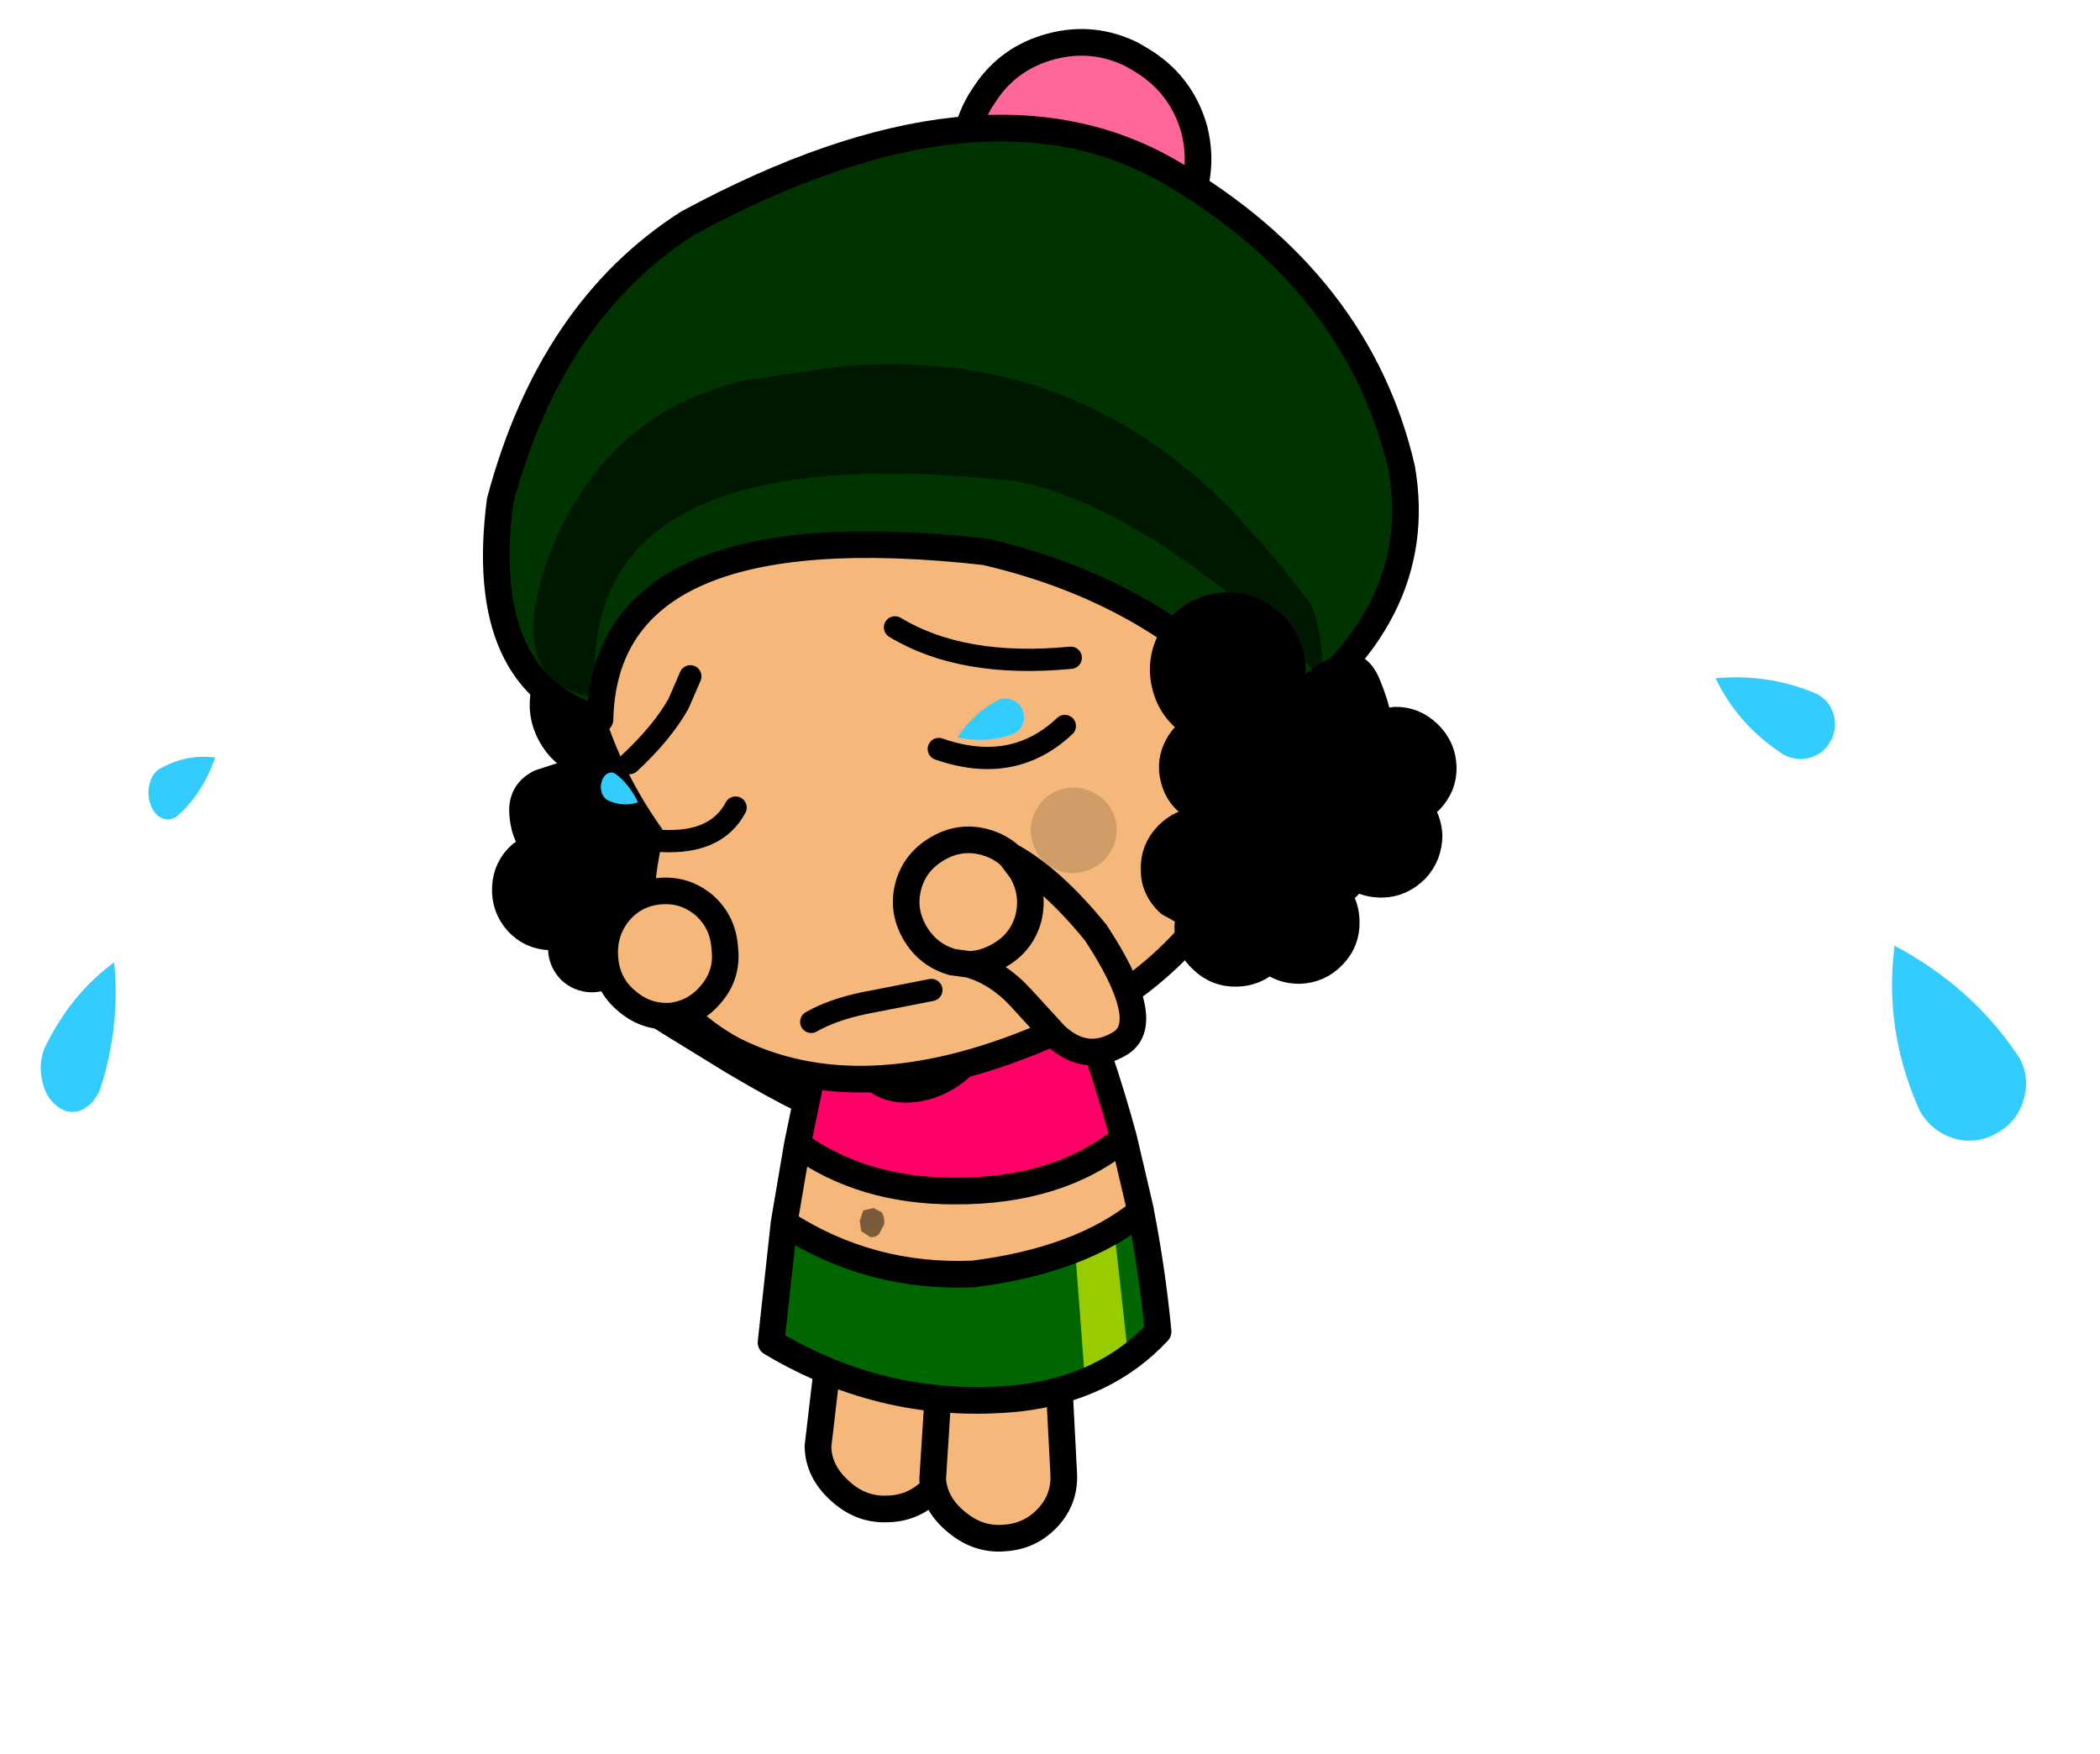<?xml version="1.0" encoding="UTF-8" standalone="no"?>
<svg xmlns:xlink="http://www.w3.org/1999/xlink" height="118.25px" width="141.6px" xmlns="http://www.w3.org/2000/svg">
  <g transform="matrix(1.0, 0.0, 0.0, 1.0, 63.05, 104.05)">
    <use height="22.6" transform="matrix(0.974, 0.222, 0.222, -0.974, -11.982, -3.217)" width="13.7" xlink:href="#sprite0"/>
    <use height="22.6" transform="matrix(0.984, 0.17, 0.17, -0.984, -4.065, -0.796)" width="13.7" xlink:href="#sprite0"/>
    <use height="19.45" transform="matrix(0.848, -0.516, -0.516, -0.848, -13.094, -23.694)" width="12.5" xlink:href="#sprite2"/>
    <use height="31.55" transform="matrix(1, -0.009, 0.009, 1, -12.198, -40.124)" width="27.9" xlink:href="#sprite4"/>
    <use height="27.05" transform="matrix(0.874, -0.476, 0.476, 0.874, -36.316, -54.786)" width="22.7" xlink:href="#sprite9"/>
    <use height="53.55" transform="matrix(0.965, -0.255, 0.255, 0.965, -30.374, -78.084)" width="51.15" xlink:href="#sprite11"/>
    <use height="17.6" transform="matrix(0.965, -0.255, 0.255, 0.965, -0.878, -99.547)" width="17.6" xlink:href="#sprite13"/>
    <use height="46.45" transform="matrix(0.965, -0.255, 0.255, 0.965, -36.421, -86.576)" width="63.05" xlink:href="#sprite15"/>
    <use height="29.55" transform="matrix(0.965, -0.255, 0.255, 0.965, -30.483, -73.73)" width="51.5" xlink:href="#sprite17"/>
    <use height="12.45" transform="matrix(0.499, 0.862, 0.862, -0.499, -4.661, -45.072)" width="19.4" xlink:href="#sprite18"/>
    <use height="4.4" transform="matrix(1.0, 0.0, 0.0, 1.0, -1.05, -56.0)" width="11.45" xlink:href="#morphshape0"/>
    <use height="5.95" transform="matrix(1.0, 0.0, 0.0, 1.0, -19.75, -50.85)" width="8.55" xlink:href="#morphshape1"/>
    <use height="6.25" transform="matrix(1.0, 0.0, 0.0, 1.0, -3.75, -62.8)" width="14.75" xlink:href="#morphshape2"/>
    <use height="9.7" transform="matrix(1.0, 0.0, 0.0, 1.0, -21.75, -59.55)" width="7.35" xlink:href="#morphshape3"/>
    <use height="5.15" transform="matrix(1.0, 0.0, 0.0, 1.0, -9.75, -38.25)" width="12.7" xlink:href="#morphshape4"/>
    <use height="5.75" transform="matrix(0.947, -0.313, 0.313, 0.947, 5.711, -49.891)" width="5.8" xlink:href="#shape20"/>
    <use height="4.9" transform="matrix(0.947, -0.313, 0.313, 0.947, -19.395, -42.897)" width="3.95" xlink:href="#sprite20"/>
    <use height="27.1" transform="matrix(0.965, -0.255, 0.255, 0.965, 9.472, -61.57)" width="22.65" xlink:href="#sprite21"/>
    <use height="9.95" transform="matrix(0.088, 0.991, -0.991, 0.088, -13.74, -45.291)" width="10.3" xlink:href="#sprite23"/>
    <use height="12.4" transform="matrix(-1.023, 0.552, 0.551, 1.023, 68.057, -42.114)" width="6.55" xlink:href="#shape26"/>
    <use height="12.4" transform="matrix(-0.342, 0.626, 0.626, 0.342, 53.744, -60.384)" width="6.55" xlink:href="#shape26"/>
    <use height="12.4" transform="matrix(0.148, 0.354, 0.354, -0.148, 1.018, -55.501)" width="6.55" xlink:href="#shape26"/>
    <use height="12.4" transform="matrix(0.572, 0.423, -0.308, 0.785, -57.226, -40.566)" width="6.55" xlink:href="#shape26"/>
    <use height="12.4" transform="matrix(0.191, 0.481, -0.35, 0.262, -49.16, -54.561)" width="6.55" xlink:href="#shape26"/>
    <use height="12.4" transform="matrix(-0.083, 0.272, -0.198, -0.114, -19.751, -50.842)" width="6.55" xlink:href="#shape26"/>
  </g>
  <defs>
    <g id="sprite0" transform="matrix(1.0, 0.0, 0.0, 1.0, 6.85, 11.3)">
      <use height="20.5" transform="matrix(0.994, -0.105, 0.105, 0.994, -6.839, -9.583)" width="11.6" xlink:href="#sprite1"/>
      <use height="22.6" transform="matrix(1.0, 0.0, 0.0, 1.0, -6.0, -11.3)" width="12.05" xlink:href="#shape1"/>
    </g>
    <g id="sprite1" transform="matrix(1.0, 0.0, 0.0, 1.0, 5.8, 10.25)">
      <use height="20.5" transform="matrix(1.0, 0.0, 0.0, 1.0, -5.8, -10.25)" width="11.6" xlink:href="#shape0"/>
    </g>
    <g id="shape0" transform="matrix(1.0, 0.0, 0.0, 1.0, 5.8, 10.25)">
      <path d="M5.35 -7.9 Q6.1 -6.35 5.6 -4.7 L1.5 7.3 Q0.95 8.95 -0.35 9.75 -1.7 10.55 -3.3 10.05 -4.9 9.45 -5.5 8.0 -6.05 6.55 -5.5 4.85 L-2.8 -7.5 Q-2.3 -9.1 -0.45 -9.85 L2.95 -10.0 Q4.6 -9.45 5.35 -7.9" fill="#f5b87a" fill-rule="evenodd" stroke="none"/>
    </g>
    <g id="shape1" transform="matrix(1.0, 0.0, 0.0, 1.0, 6.0, 11.3)">
      <path d="M5.05 -5.25 L2.25 7.1 Q1.85 8.8 0.7 9.7 -0.6 10.65 -2.25 10.35 -3.9 9.95 -4.6 8.5 -5.35 7.15 -4.95 5.4 L-3.6 -7.15 Q-3.2 -8.8 -1.5 -9.75 0.15 -10.7 1.85 -10.25 3.55 -9.85 4.5 -8.4 5.45 -6.95 5.05 -5.25 Z" fill="none" stroke="#000000" stroke-linecap="round" stroke-linejoin="round" stroke-width="1.8"/>
    </g>
    <g id="sprite2" transform="matrix(1.0, 0.0, 0.0, 1.0, 6.25, 9.7)">
      <use height="17.65" transform="matrix(1.0, 0.0, 0.0, 1.0, -5.35, -8.8)" width="10.7" xlink:href="#sprite3"/>
      <use height="19.45" transform="matrix(1.0, 0.0, 0.0, 1.0, -6.25, -9.7)" width="12.5" xlink:href="#shape3"/>
    </g>
    <g id="sprite3" transform="matrix(1.0, 0.0, 0.0, 1.0, 5.35, 8.8)">
      <use height="17.65" transform="matrix(1.0, 0.0, 0.0, 1.0, -5.35, -8.8)" width="10.7" xlink:href="#shape2"/>
    </g>
    <g id="shape2" transform="matrix(1.0, 0.0, 0.0, 1.0, 5.35, 8.8)">
      <path d="M4.1 -8.65 Q5.05 -8.25 5.3 -7.05 5.55 -5.85 3.65 0.55 L1.75 6.3 Q1.15 8.0 -0.15 8.55 -1.6 9.15 -3.05 8.55 -4.55 7.9 -5.15 6.5 -5.65 5.15 -4.85 3.55 L-2.1 -1.85 Q1.05 -7.75 2.1 -8.4 3.15 -9.05 4.1 -8.65" fill="#f5b87a" fill-rule="evenodd" stroke="none"/>
    </g>
    <g id="shape3" transform="matrix(1.0, 0.0, 0.0, 1.0, 6.25, 9.7)">
      <path d="M4.1 -8.65 Q3.15 -9.05 2.1 -8.4 1.05 -7.75 -2.1 -1.85 L-4.25 2.35 Q-1.55 5.65 2.2 5.05 L3.65 0.55 Q5.55 -5.85 5.3 -7.05 5.05 -8.25 4.1 -8.65 M-4.25 2.35 L-4.85 3.55 Q-5.65 5.15 -5.15 6.5 -4.55 7.9 -3.05 8.55 -1.6 9.15 -0.15 8.55 1.15 8.0 1.75 6.3 L2.2 5.05" fill="none" stroke="#000000" stroke-linecap="round" stroke-linejoin="round" stroke-width="1.8"/>
    </g>
    <g id="sprite4" transform="matrix(1.0, 0.0, 0.0, 1.0, 13.45, 16.6)">
      <use height="12.65" transform="matrix(1.0, 0.0, 0.0, 1.0, -12.55, 1.4)" width="26.1" xlink:href="#sprite5"/>
      <use height="14.3" transform="matrix(1.0, 0.0, 0.0, 1.0, -10.55, -14.4)" width="21.9" xlink:href="#sprite6"/>
      <use height="21.2" transform="matrix(1.0, 0.0, 0.0, 1.0, -11.6, -15.7)" width="24.05" xlink:href="#sprite7"/>
      <use height="10.2" transform="matrix(1.0, 0.0, 0.0, 1.0, 8.0, 2.1)" width="3.5" xlink:href="#sprite8"/>
      <use height="31.55" transform="matrix(1.0, 0.0, 0.0, 1.0, -13.45, -16.6)" width="27.9" xlink:href="#shape8"/>
    </g>
    <g id="sprite5" transform="matrix(1.0, 0.0, 0.0, 1.0, 13.05, 6.3)">
      <use height="12.65" transform="matrix(1.0, 0.0, 0.0, 1.0, -13.05, -6.3)" width="26.1" xlink:href="#shape4"/>
    </g>
    <g id="shape4" transform="matrix(1.0, 0.0, 0.0, 1.0, 13.05, 6.3)">
      <path d="M11.95 -6.3 Q12.7 -2.25 13.05 1.8 9.5 5.55 3.7 6.2 -5.25 7.05 -13.05 2.3 L-12.1 -5.75 Q-6.35 -1.95 0.65 -2.2 7.85 -3.05 11.95 -6.3" fill="#006600" fill-rule="evenodd" stroke="none"/>
    </g>
    <g id="sprite6" transform="matrix(1.0, 0.0, 0.0, 1.0, 10.95, 7.15)">
      <use height="14.3" transform="matrix(1.0, 0.0, 0.0, 1.0, -10.95, -7.15)" width="21.9" xlink:href="#shape5"/>
    </g>
    <g id="shape5" transform="matrix(1.0, 0.0, 0.0, 1.0, 10.95, 7.15)">
      <path d="M7.4 -7.15 Q9.55 -1.7 10.95 3.7 6.5 7.25 -0.5 7.15 -6.7 7.1 -10.95 3.05 L-8.8 -6.45 7.4 -7.15" fill="#ff0066" fill-rule="evenodd" stroke="none"/>
    </g>
    <g id="sprite7" transform="matrix(1.0, 0.0, 0.0, 1.0, 12.0, 10.6)">
      <use height="21.2" transform="matrix(1.0, 0.0, 0.0, 1.0, -12.0, -10.6)" width="24.05" xlink:href="#shape6"/>
    </g>
    <g id="shape6" transform="matrix(1.0, 0.0, 0.0, 1.0, 12.0, 10.6)">
      <path d="M1.9 -6.4 Q1.45 -4.6 -0.05 -3.3 -1.6 -2.0 -3.4 -1.9 -5.2 -1.8 -6.15 -3.0 -7.15 -4.25 -6.7 -6.05 -6.3 -7.9 -4.75 -9.2 -3.25 -10.5 -1.45 -10.6 0.35 -10.7 1.35 -9.45 2.3 -8.25 1.9 -6.4 M-0.5 5.0 Q6.5 5.1 10.95 1.55 L12.05 6.45 12.05 6.5 Q7.95 9.75 0.75 10.6 -6.25 10.85 -12.0 7.05 L-10.95 0.9 Q-6.7 4.95 -0.5 5.0" fill="#f5b87a" fill-rule="evenodd" stroke="none"/>
    </g>
    <g id="sprite8" transform="matrix(1.0, 0.0, 0.0, 1.0, 1.75, 5.1)">
      <use height="10.2" transform="matrix(1.0, 0.0, 0.0, 1.0, -1.75, -5.1)" width="3.5" xlink:href="#shape7"/>
    </g>
    <g id="shape7" transform="matrix(1.0, 0.0, 0.0, 1.0, 1.75, 5.1)">
      <path d="M0.55 -5.1 L0.85 -5.1 1.75 3.75 0.5 4.55 -0.45 5.1 -1.2 4.9 -1.75 -3.35 -1.05 -3.8 -0.4 -4.3 0.55 -5.1" fill="#99cc00" fill-rule="evenodd" stroke="none"/>
    </g>
    <g id="shape8" transform="matrix(1.0, 0.0, 0.0, 1.0, 13.45, 16.6)">
      <path d="M2.45 -14.15 L7.8 -14.4 Q9.95 -8.95 11.35 -3.55 L12.45 1.35 12.45 1.4 Q13.2 5.45 13.55 9.5 10.0 13.25 4.2 13.9 -4.75 14.75 -12.55 10.0 L-11.6 1.95 -10.65 -3.35 -8.4 -13.7 -5.2 -13.85 M12.45 1.4 Q8.35 4.65 1.15 5.5 -5.85 5.75 -11.6 1.95 M11.35 -3.55 Q6.9 0.0 -0.1 -0.1 -6.3 -0.15 -10.65 -3.35" fill="none" stroke="#000000" stroke-linecap="round" stroke-linejoin="round" stroke-width="1.8"/>
      <path d="M2.3 -11.5 Q1.85 -9.7 0.35 -8.4 -1.2 -7.1 -3.0 -7.0 -4.8 -6.9 -5.75 -8.1 -6.75 -9.35 -6.3 -11.15 -6.0 -12.5 -5.1 -13.55 L-4.35 -14.3 Q-2.85 -15.6 -1.05 -15.7 0.75 -15.8 1.75 -14.55 L2.25 -13.55 Q2.55 -12.65 2.3 -11.5 Z" fill="none" stroke="#000000" stroke-linecap="round" stroke-linejoin="round" stroke-width="1.8"/>
      <path d="M-5.55 1.0 L-5.0 1.3 Q-4.8 1.65 -4.85 2.1 L-5.2 2.75 Q-5.45 3.0 -5.8 2.95 L-6.4 2.55 -6.5 1.85 -6.25 1.15 -5.55 1.0" fill="#000000" fill-opacity="0.502" fill-rule="evenodd" stroke="none"/>
    </g>
    <g id="sprite9" transform="matrix(1.0, 0.0, 0.0, 1.0, 7.3, 14.25)">
      <use height="25.4" transform="matrix(1.0, 0.0, 0.0, 1.0, -6.4, -13.5)" width="20.9" xlink:href="#sprite10"/>
      <use height="27.05" transform="matrix(1.0, 0.0, 0.0, 1.0, -7.3, -14.25)" width="22.7" xlink:href="#shape10"/>
    </g>
    <g id="sprite10" transform="matrix(1.0, 0.0, 0.0, 1.0, 10.45, 12.7)">
      <use height="25.4" transform="matrix(1.0, 0.0, 0.0, 1.0, -10.45, -12.7)" width="20.9" xlink:href="#shape9"/>
    </g>
    <g id="shape9" transform="matrix(1.0, 0.0, 0.0, 1.0, 10.45, 12.7)">
      <path d="M5.25 -11.4 Q6.55 -10.05 6.55 -8.2 6.55 -6.4 5.35 -5.1 6.05 -4.9 6.65 -4.3 7.6 -3.35 7.6 -2.0 7.6 -0.65 6.65 0.3 L6.2 0.7 6.3 1.1 6.35 1.2 6.45 1.15 Q7.7 0.85 8.85 1.55 10.0 2.25 10.35 3.55 10.65 4.8 9.95 6.0 L8.85 7.05 9.15 7.9 Q9.45 9.15 8.75 10.3 8.0 11.45 6.75 11.75 L4.0 11.4 3.85 11.35 3.6 11.85 Q2.8 12.7 1.65 12.7 0.5 12.7 -0.35 11.85 L-0.95 10.95 -1.35 11.4 Q-2.2 12.25 -3.4 12.25 -4.6 12.25 -5.45 11.4 -6.3 10.55 -6.3 9.35 -6.3 8.35 -5.7 7.6 L-6.8 7.9 Q-7.65 7.9 -8.25 7.3 -8.85 6.7 -8.85 5.85 -8.85 5.0 -8.25 4.4 L-8.05 4.25 -8.9 3.8 Q-10.05 3.1 -10.35 1.85 -10.65 0.55 -9.95 -0.6 -9.25 -1.75 -7.95 -2.05 L-6.9 -2.15 Q-7.1 -3.25 -6.5 -4.5 -5.9 -5.75 -4.5 -5.7 L-2.35 -5.3 -1.8 -5.25 -1.5 -5.45 Q-2.45 -6.65 -2.45 -8.2 -2.45 -10.05 -1.1 -11.4 0.2 -12.7 2.05 -12.7 3.9 -12.7 5.25 -11.4" fill="#000000" fill-rule="evenodd" stroke="none"/>
    </g>
    <g id="shape10" transform="matrix(1.0, 0.0, 0.0, 1.0, 7.3, 14.25)">
      <path d="M2.55 -6.25 Q1.6 -7.45 1.6 -9.0 1.6 -10.85 2.95 -12.2 4.25 -13.5 6.1 -13.5 7.95 -13.5 9.3 -12.2 10.6 -10.85 10.6 -9.0 10.6 -7.2 9.4 -5.9 10.1 -5.7 10.7 -5.1 11.65 -4.15 11.65 -2.8 11.65 -1.45 10.7 -0.5 L10.25 -0.1" fill="none" stroke="#000000" stroke-linecap="round" stroke-linejoin="round" stroke-width="1.5"/>
      <path d="M10.25 -0.1 L10.35 0.3 10.4 0.4 10.5 0.35 Q11.75 0.05 12.9 0.75 14.05 1.45 14.4 2.75 14.7 4.0 14.0 5.2 L12.9 6.25 13.2 7.1 Q13.5 8.35 12.8 9.5 12.05 10.65 10.8 10.95 L8.05 10.6 7.65 11.05 Q6.85 11.9 5.7 11.9 4.55 11.9 3.7 11.05 L3.1 10.15 2.7 10.6 Q1.85 11.45 0.65 11.45 -0.55 11.45 -1.4 10.6 -2.25 9.75 -2.25 8.55 -2.25 7.55 -1.65 6.8 L-2.75 7.1 Q-3.6 7.1 -4.2 6.5 -4.8 5.9 -4.8 5.05 -4.8 4.2 -4.2 3.6 L-4.0 3.45 -4.85 3.0 Q-6.0 2.3 -6.3 1.05 -6.6 -0.25 -5.9 -1.4 -5.2 -2.55 -3.9 -2.85 L-2.85 -2.95 Q-3.05 -4.05 -2.45 -5.3 -1.85 -6.55 -0.45 -6.5 L1.7 -6.1 2.25 -6.05" fill="none" stroke="#000000" stroke-linecap="round" stroke-linejoin="round" stroke-width="1.8"/>
    </g>
    <g id="sprite11" transform="matrix(1.0, 0.0, 0.0, 1.0, 25.75, 27.05)">
      <use height="51.75" transform="matrix(1.0, 0.0, 0.0, 1.0, -24.85, -26.15)" width="49.35" xlink:href="#sprite12"/>
      <use height="53.55" transform="matrix(1.0, 0.0, 0.0, 1.0, -25.75, -27.05)" width="51.15" xlink:href="#shape12"/>
    </g>
    <g id="sprite12" transform="matrix(1.0, 0.0, 0.0, 1.0, 24.7, 25.9)">
      <use height="51.75" transform="matrix(1.0, 0.0, 0.0, 1.0, -24.7, -25.9)" width="49.35" xlink:href="#shape11"/>
    </g>
    <g id="shape11" transform="matrix(1.0, 0.0, 0.0, 1.0, 24.7, 25.9)">
      <path d="M-8.1 -25.9 L21.4 -13.45 24.65 4.45 Q21.2 11.95 15.0 17.9 9.0 24.25 -0.65 25.45 -13.7 27.25 -20.85 20.9 -27.55 14.55 -22.55 5.45 -24.4 0.5 -24.4 -4.75 L-8.1 -25.9" fill="#f5b87a" fill-rule="evenodd" stroke="none"/>
    </g>
    <g id="shape12" transform="matrix(1.0, 0.0, 0.0, 1.0, 25.75, 27.05)">
      <path d="M-8.25 -26.15 L21.25 -13.7 24.5 4.2 Q21.05 11.7 14.85 17.65 8.85 24.0 -0.8 25.2 -13.85 27.0 -21.0 20.65 -27.7 14.3 -22.7 5.2 -24.55 0.25 -24.55 -5.0 L-8.25 -26.15 Z" fill="none" stroke="#000000" stroke-linecap="round" stroke-linejoin="round" stroke-width="1.8"/>
    </g>
    <g id="sprite13" transform="matrix(1.0, 0.0, 0.0, 1.0, 8.8, 8.8)">
      <use height="15.8" transform="matrix(1.0, 0.0, 0.0, 1.0, -7.9, -7.9)" width="15.8" xlink:href="#sprite14"/>
      <use height="17.6" transform="matrix(1.0, 0.0, 0.0, 1.0, -8.8, -8.8)" width="17.6" xlink:href="#shape14"/>
    </g>
    <g id="sprite14" transform="matrix(1.0, 0.0, 0.0, 1.0, 7.9, 7.9)">
      <use height="15.8" transform="matrix(1.0, 0.0, 0.0, 1.0, -7.9, -7.9)" width="15.8" xlink:href="#shape13"/>
    </g>
    <g id="shape13" transform="matrix(1.0, 0.0, 0.0, 1.0, 7.9, 7.9)">
      <path d="M7.9 0.0 Q7.85 3.25 5.55 5.55 3.25 7.85 0.0 7.9 -3.25 7.85 -5.6 5.55 -7.9 3.25 -7.9 0.0 -7.9 -3.25 -5.6 -5.55 L-5.1 -6.0 Q-2.95 -7.9 0.0 -7.9 2.9 -7.9 5.1 -6.0 L5.55 -5.55 Q7.85 -3.25 7.9 0.0" fill="#ff6699" fill-rule="evenodd" stroke="none"/>
    </g>
    <g id="shape14" transform="matrix(1.0, 0.0, 0.0, 1.0, 8.2, 12.2)">
      <path d="M6.15 -8.95 Q8.45 -6.65 8.5 -3.4 8.45 -0.15 6.15 2.15 3.85 4.45 0.6 4.5 -2.65 4.45 -5.0 2.15 -7.3 -0.15 -7.3 -3.4 -7.3 -6.65 -5.0 -8.95 L-4.5 -9.4 Q-2.35 -11.3 0.6 -11.3 3.5 -11.3 5.7 -9.4 L6.15 -8.95 Z" fill="none" stroke="#000000" stroke-linecap="round" stroke-linejoin="round" stroke-width="1.8"/>
    </g>
    <g id="sprite15" transform="matrix(1.0, 0.0, 0.0, 1.0, 29.5, 20.1)">
      <use height="44.65" transform="matrix(1.0, 0.0, 0.0, 1.0, -28.6, -19.2)" width="61.25" xlink:href="#sprite16"/>
      <use height="46.45" transform="matrix(1.0, 0.0, 0.0, 1.0, -29.5, -20.1)" width="63.05" xlink:href="#shape16"/>
    </g>
    <g id="sprite16" transform="matrix(1.0, 0.0, 0.0, 1.0, 30.6, 22.3)">
      <use height="44.65" transform="matrix(1.0, 0.0, 0.0, 1.0, -30.6, -22.3)" width="61.25" xlink:href="#shape15"/>
    </g>
    <g id="shape15" transform="matrix(1.0, 0.0, 0.0, 1.0, 30.6, 22.3)">
      <path d="M-28.8 -5.6 Q-22.2 -17.15 -11.75 -20.5 10.35 -25.85 20.7 -15.45 31.05 -5.0 30.65 7.85 29.75 18.1 17.75 22.35 13.25 12.05 2.0 6.1 -22.1 -3.25 -26.05 10.4 -33.5 5.9 -28.8 -5.6" fill="#003300" fill-rule="evenodd" stroke="none"/>
    </g>
    <g id="shape16" transform="matrix(1.0, 0.0, 0.0, 1.0, 29.5, 20.1)">
      <path d="M-26.8 -2.5 Q-31.5 9.0 -24.05 13.5 -20.1 -0.15 4.0 9.2 15.25 15.15 19.75 25.45 31.75 21.2 32.65 10.95 33.05 -1.9 22.7 -12.35 12.35 -22.75 -9.75 -17.4 -20.2 -14.05 -26.8 -2.5 Z" fill="none" stroke="#000000" stroke-linecap="round" stroke-linejoin="round" stroke-width="1.8"/>
    </g>
    <g id="sprite17" transform="matrix(1.0, 0.0, 0.0, 1.0, 24.75, 13.2)">
      <use height="29.55" transform="matrix(1.0, 0.0, 0.0, 1.0, -24.75, -13.2)" width="51.5" xlink:href="#shape17"/>
    </g>
    <g id="shape17" transform="matrix(1.0, 0.0, 0.0, 1.0, 24.75, 13.2)">
      <path d="M0.4 -12.4 Q15.6 -9.7 23.2 3.85 L24.0 5.4 24.5 6.35 24.7 6.8 24.75 6.9 24.85 7.1 25.45 8.35 26.55 10.95 Q27.1 12.4 26.15 16.35 L24.35 13.2 Q16.65 1.45 9.5 -1.95 -18.65 -12.8 -21.65 4.95 -27.4 2.45 -22.5 -4.8 -16.45 -13.5 -6.45 -13.2 L-3.3 -12.85 0.7 -12.4 0.4 -12.4" fill="#000000" fill-opacity="0.553" fill-rule="evenodd" stroke="none"/>
    </g>
    <g id="sprite18" transform="matrix(1.0, 0.0, 0.0, 1.0, 9.65, 6.2)">
      <use height="10.65" transform="matrix(1.0, 0.0, 0.0, 1.0, -8.75, -5.3)" width="17.6" xlink:href="#sprite19"/>
      <use height="12.45" transform="matrix(1.0, 0.0, 0.0, 1.0, -9.65, -6.2)" width="19.4" xlink:href="#shape19"/>
    </g>
    <g id="sprite19" transform="matrix(1.0, 0.0, 0.0, 1.0, 8.8, 5.3)">
      <use height="10.65" transform="matrix(1.0, 0.0, 0.0, 1.0, -8.8, -5.3)" width="17.6" xlink:href="#shape18"/>
    </g>
    <g id="shape18" transform="matrix(1.0, 0.0, 0.0, 1.0, 8.8, 5.3)">
      <path d="M6.15 -0.55 Q8.9 0.3 8.8 3.05 8.65 5.7 1.5 5.3 -3.2 4.55 -5.9 2.9 L-7.6 1.85 Q-8.8 0.65 -8.8 -1.1 -8.8 -2.9 -7.6 -4.1 -6.4 -5.3 -4.65 -5.3 -2.9 -5.3 -1.65 -4.1 L-0.95 -3.2 Q0.5 -1.8 2.75 -1.3 L6.15 -0.55" fill="#f5b87a" fill-rule="evenodd" stroke="none"/>
    </g>
    <g id="shape19" transform="matrix(1.0, 0.0, 0.0, 1.0, 9.65, 6.2)">
      <path d="M6.2 -0.55 Q8.95 0.3 8.85 3.05 8.7 5.7 1.55 5.3 -3.15 4.55 -5.85 2.9 -6.8 2.6 -7.55 1.85 -8.75 0.65 -8.75 -1.1 -8.75 -2.9 -7.55 -4.1 -6.35 -5.3 -4.6 -5.3 -2.85 -5.3 -1.6 -4.1 L-0.9 -3.2 Q0.55 -1.8 2.8 -1.3 L6.2 -0.55 M-5.85 2.9 L-4.6 3.05 Q-2.85 3.05 -1.6 1.85 -0.4 0.65 -0.4 -1.1 -0.4 -2.3 -0.9 -3.2" fill="none" stroke="#000000" stroke-linecap="round" stroke-linejoin="round" stroke-width="1.8"/>
    </g>
    <g id="morphshape0" transform="matrix(1.0, 0.0, 0.0, 1.0, 1.05, 56.0)">
      <path d="M0.25 -53.55 Q5.25 -51.8 8.75 -55.1" fill="none" stroke="#000000" stroke-linecap="round" stroke-linejoin="round" stroke-width="1.5"/>
    </g>
    <g id="morphshape1" transform="matrix(1.0, 0.0, 0.0, 1.0, 19.75, 50.85)">
      <path d="M-18.45 -47.35 Q-14.75 -47.15 -13.45 -49.6" fill="none" stroke="#000000" stroke-linecap="round" stroke-linejoin="round" stroke-width="1.5"/>
    </g>
    <g id="morphshape2" transform="matrix(1.0, 0.0, 0.0, 1.0, 3.75, 62.8)">
      <path d="M-2.7 -61.75 Q1.85 -59.0 9.15 -59.7" fill="none" stroke="#000000" stroke-linecap="round" stroke-linejoin="round" stroke-width="1.5"/>
    </g>
    <g id="morphshape3" transform="matrix(1.0, 0.0, 0.0, 1.0, 21.75, 59.55)">
      <path d="M-20.6 -52.6 Q-18.4 -54.65 -17.3 -56.6 L-16.5 -58.45" fill="none" stroke="#000000" stroke-linecap="round" stroke-linejoin="round" stroke-width="1.5"/>
    </g>
    <g id="morphshape4" transform="matrix(1.0, 0.0, 0.0, 1.0, 9.75, 38.25)">
      <path d="M-8.35 -35.15 Q-6.95 -35.95 -4.85 -36.4 L-0.25 -37.3" fill="none" stroke="#000000" stroke-linecap="round" stroke-linejoin="round" stroke-width="1.5"/>
    </g>
    <g id="shape20" transform="matrix(1.0, 0.0, 0.0, 1.0, 2.9, 2.85)">
      <path d="M2.15 -1.85 Q2.95 -1.0 2.9 0.2 2.8 1.4 1.9 2.2 1.0 2.95 -0.2 2.9 -1.4 2.85 -2.2 1.95 -3.0 1.0 -2.9 -0.15 -2.85 -1.35 -1.95 -2.1 -1.05 -2.95 0.15 -2.85 1.35 -2.8 2.15 -1.85" fill="#000000" fill-opacity="0.153" fill-rule="evenodd" stroke="none"/>
    </g>
    <g id="sprite20" transform="matrix(1.0, 0.0, 0.0, 1.0, 2.0, 2.4)">
      <use height="4.9" transform="matrix(1.0, 0.0, 0.0, 1.0, -2.0, -2.4)" width="3.95" xlink:href="#shape21"/>
    </g>
    <g id="shape21" transform="matrix(1.0, 0.0, 0.0, 1.0, 2.0, 2.4)">
      <path d="M1.45 -1.55 Q2.0 -0.85 1.95 0.15 1.85 1.15 1.25 1.85 0.65 2.5 -0.05 2.5 L-0.15 2.5 Q-1.0 2.45 -1.5 1.7 -2.05 0.9 -2.0 -0.1 -1.95 -1.1 -1.3 -1.75 -0.7 -2.45 0.15 -2.4 L0.25 -2.4 1.45 -1.55" fill="#000000" fill-opacity="0.153" fill-rule="evenodd" stroke="none"/>
    </g>
    <g id="sprite21" transform="matrix(1.0, 0.0, 0.0, 1.0, 11.3, 17.0)">
      <use height="25.45" transform="matrix(1.0, 0.0, 0.0, 1.0, -10.4, -16.25)" width="20.85" xlink:href="#sprite22"/>
      <use height="27.1" transform="matrix(1.0, 0.0, 0.0, 1.0, -11.3, -17.0)" width="22.65" xlink:href="#shape23"/>
    </g>
    <g id="sprite22" transform="matrix(1.0, 0.0, 0.0, 1.0, 10.4, 12.75)">
      <use height="25.45" transform="matrix(1.0, 0.0, 0.0, 1.0, -10.4, -12.75)" width="20.85" xlink:href="#shape22"/>
    </g>
    <g id="shape22" transform="matrix(1.0, 0.0, 0.0, 1.0, 10.4, 12.75)">
      <path d="M1.1 -11.45 Q2.45 -10.1 2.45 -8.25 2.45 -6.65 1.5 -5.5 L1.8 -5.3 Q1.65 -4.95 2.05 -5.15 3.15 -5.9 4.85 -6.35 6.5 -6.85 6.8 -5.05 7.05 -3.3 6.9 -2.2 L8.0 -2.1 Q9.25 -1.8 9.95 -0.65 10.65 0.5 10.35 1.8 10.05 3.05 8.9 3.75 L8.1 4.1 Q8.45 5.0 8.25 6.0 7.9 7.3 6.8 8.0 5.6 8.7 4.35 8.4 3.35 8.15 2.7 7.45 L2.05 7.95 1.25 8.3 Q1.6 9.2 1.35 10.2 1.05 11.5 -0.1 12.2 -1.25 12.9 -2.55 12.6 -3.7 12.3 -4.35 11.4 -5.5 12.0 -6.7 11.7 -8.0 11.4 -8.7 10.25 -9.45 9.1 -9.1 7.85 L-8.8 7.0 -9.9 5.95 Q-10.65 4.75 -10.3 3.5 -10.0 2.2 -8.85 1.5 -7.7 0.8 -6.4 1.1 L-6.3 1.15 -6.3 1.05 -6.15 0.65 -6.65 0.25 Q-7.6 -0.7 -7.6 -2.05 -7.6 -3.4 -6.65 -4.35 -6.05 -4.95 -5.3 -5.15 -6.55 -6.45 -6.55 -8.25 -6.55 -10.1 -5.25 -11.45 -3.9 -12.75 -2.05 -12.75 -0.2 -12.75 1.1 -11.45" fill="#000000" fill-rule="evenodd" stroke="none"/>
    </g>
    <g id="shape23" transform="matrix(1.0, 0.0, 0.0, 1.0, 11.3, 17.0)">
      <path d="M-6.15 -2.85 L-6.3 -2.45 -6.3 -2.35 -6.4 -2.4 Q-7.7 -2.7 -8.85 -2.0 -10.0 -1.3 -10.3 0.0 -10.65 1.25 -9.9 2.45 L-8.8 3.5 -9.1 4.35 Q-9.45 5.6 -8.7 6.75 -8.0 7.9 -6.7 8.2 -5.5 8.5 -4.35 7.9 -3.7 8.8 -2.55 9.1 -1.25 9.4 -0.1 8.7 1.05 8.0 1.35 6.7 1.6 5.7 1.25 4.8 L2.05 4.45 2.7 3.95 Q3.35 4.65 4.35 4.9 5.6 5.2 6.8 4.5 7.9 3.8 8.25 2.5 8.45 1.5 8.1 0.6 L8.9 0.25 Q10.05 -0.45 10.35 -1.7 10.65 -3.0 9.95 -4.15 9.25 -5.3 8.0 -5.6 L6.9 -5.7 Q7.05 -6.8 6.8 -8.55 6.5 -10.35 4.85 -9.85 3.15 -9.4 2.05 -8.65 1.65 -8.45 1.8 -8.8" fill="none" stroke="#000000" stroke-linecap="round" stroke-linejoin="round" stroke-width="1.8"/>
      <path d="M1.5 -9.0 Q2.45 -10.15 2.45 -11.75 2.45 -13.6 1.1 -14.95 -0.2 -16.25 -2.05 -16.25 -3.9 -16.25 -5.25 -14.95 -6.55 -13.6 -6.55 -11.75 -6.55 -9.95 -5.3 -8.65 -6.05 -8.45 -6.65 -7.85 -7.6 -6.9 -7.6 -5.55 -7.6 -4.2 -6.65 -3.25 L-6.15 -2.85 Z" fill="none" stroke="#000000" stroke-linecap="round" stroke-linejoin="round" stroke-width="1.5"/>
    </g>
    <g id="sprite23" transform="matrix(1.0, 0.0, 0.0, 1.0, 5.1, 4.95)">
      <use height="8.15" transform="matrix(1.0, 0.0, 0.0, 1.0, -4.2, -4.05)" width="8.5" xlink:href="#sprite24"/>
      <use height="9.95" transform="matrix(1.0, 0.0, 0.0, 1.0, -5.1, -4.95)" width="10.3" xlink:href="#shape25"/>
    </g>
    <g id="sprite24" transform="matrix(1.0, 0.0, 0.0, 1.0, 4.25, 4.05)">
      <use height="6.95" transform="matrix(1.172, 0.0, 0.0, 1.173, -4.271, -4.046)" width="7.25" xlink:href="#shape24"/>
    </g>
    <g id="shape24" transform="matrix(1.0, 0.0, 0.0, 1.0, 3.6, 3.45)">
      <path d="M2.55 -2.45 Q3.65 -1.45 3.65 0.0 3.65 1.45 2.55 2.45 1.5 3.5 0.05 3.5 -1.45 3.5 -2.55 2.45 -3.6 1.45 -3.6 0.0 -3.6 -1.45 -2.55 -2.45 -1.45 -3.45 0.05 -3.45 1.5 -3.45 2.55 -2.45" fill="#f5b87a" fill-rule="evenodd" stroke="none"/>
    </g>
    <g id="shape25" transform="matrix(1.0, 0.0, 0.0, 1.0, 5.1, 4.95)">
      <path d="M3.0 -2.9 Q4.25 -1.7 4.3 0.0 4.25 1.7 3.0 2.9 1.8 4.1 0.05 4.1 -1.75 4.1 -3.0 2.9 -4.2 1.7 -4.2 0.0 -4.2 -1.7 -3.0 -2.9 -1.75 -4.1 0.05 -4.05 1.8 -4.1 3.0 -2.9 Z" fill="none" stroke="#000000" stroke-linecap="round" stroke-linejoin="round" stroke-width="1.8"/>
    </g>
    <g id="shape26" transform="matrix(1.0, 0.0, 0.0, 1.0, 3.3, 6.2)">
      <path d="M0.05 -6.1 Q2.9 -2.1 3.25 3.0 L3.25 2.95 Q3.2 4.3 2.3 5.25 1.35 6.2 0.05 6.2 L-0.05 6.2 Q-1.4 6.2 -2.35 5.25 -3.3 4.3 -3.3 3.0 L-3.3 2.95 Q-2.85 -1.95 0.0 -6.2 L0.05 -6.1" fill="#33ccff" fill-rule="evenodd" stroke="none"/>
    </g>
  </defs>
</svg>
